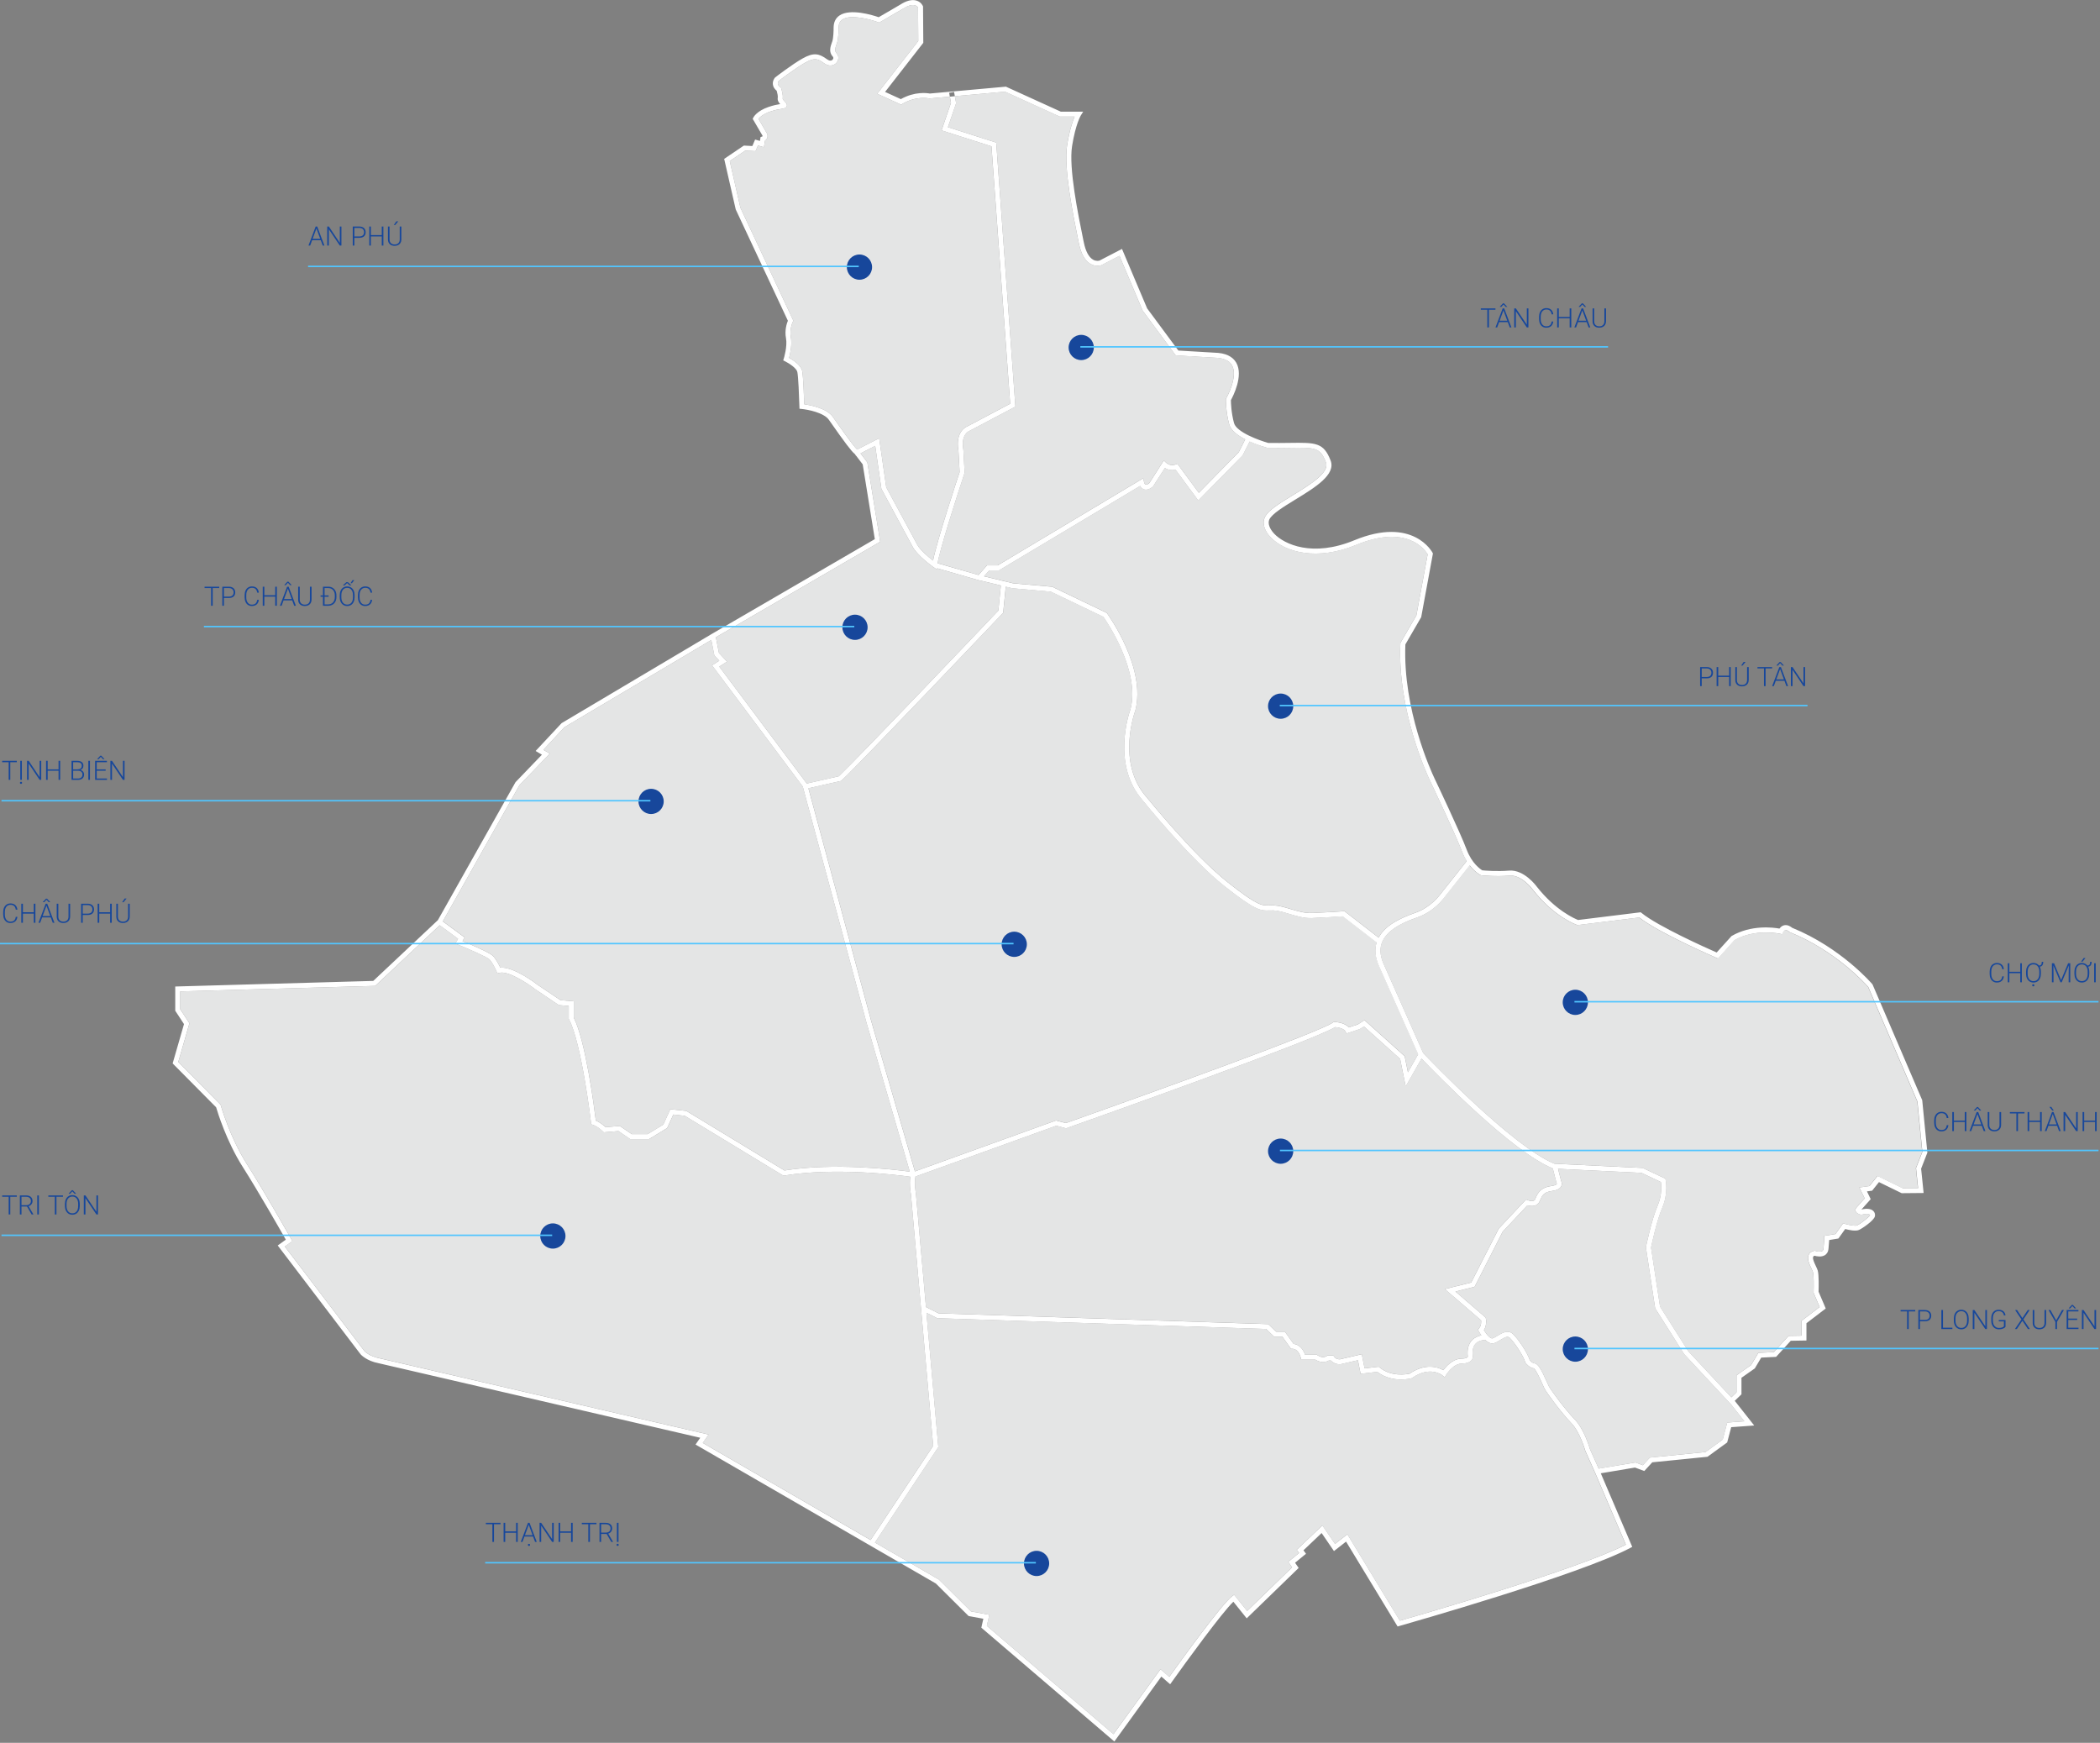 <svg width="1411" height="1171" viewBox="0 0 1411 1171" fill="none" xmlns="http://www.w3.org/2000/svg">
<rect x="0" y="0" width="1411" height="1171" fill="#808080" stroke="none"/>
<g clip-path="url(#clip0)">
<path d="M805.118 336.255L789.855 315.563C788.258 315.933 785.468 316.185 782.694 314.42L774.71 326.825C774.39 327.111 771.566 329.666 768.742 328.809C767.616 328.456 766.725 327.666 766.086 326.439L671.248 383.187H664.692L661.162 387.171L680.762 391.895L707.035 394.214L707.304 394.349L743.595 411.747L743.848 412.083C744.923 413.562 770.205 448.727 762.859 477.286L762.809 477.471C762.674 477.824 749.798 512.502 770.541 535.766C770.911 536.22 801.672 574.428 825.138 592.952C844.956 608.585 848.032 608.467 852.689 608.299C853.596 608.265 854.638 608.215 855.849 608.282C859.446 608.433 863.211 609.577 867.212 610.77C871.868 612.165 876.676 613.577 881.265 613.443C889.905 613.123 902.562 612.249 902.697 612.232L903.335 612.182L926.331 629.966C930.869 621.36 941.358 616.653 951.141 613.191C961.328 609.593 967.278 601.491 967.329 601.407L985.483 578.53C984.34 576.681 983.247 574.546 982.289 572.024C977.902 560.409 961.496 525.933 960.807 524.47C958.571 519.764 938.954 477.118 940.904 432.405L940.921 431.985L951.679 413.461L959.243 372.413C957.344 369.219 945.208 352.056 911.168 366.109C885.147 376.85 863.564 371.253 853.731 360.932C849.461 356.444 847.982 351.451 849.814 347.568C851.999 342.895 859.681 338.189 868.573 332.742C880.273 325.581 893.519 317.446 890.88 310.571C887.03 300.603 883.904 300.653 866.573 300.888C862.404 300.939 857.681 301.006 851.983 300.956L851.562 300.888C850.436 300.586 845.158 299.073 839.661 296.602L834.955 305.881L805.118 336.255Z" fill="#E4E5E5"/>
<path d="M952.268 616.401C946.469 618.452 932.904 623.243 928.785 632.605C926.903 636.875 927.138 641.8 929.458 647.263L956.185 707.491C959.967 711.475 1016.19 770.375 1044.37 781.873L1103.72 784.731L1118.92 791.908L1119.1 792.715C1119.19 793.068 1121.03 801.691 1116.82 811.508C1113.15 820.03 1109.79 835.848 1109.3 838.185L1115.34 877.888L1134.36 907.927L1163.23 938.856L1166.71 935.494V924.064L1176.51 917.189L1181.4 908.986L1191.8 908.482L1201.69 897.606L1210.38 897.455V887.503L1222.58 878.174L1218.5 868.593L1218.51 868.223C1218.68 863.937 1218.7 856.793 1218.08 854.691C1217.91 854.103 1217.47 853.195 1217.02 852.237C1215.64 849.346 1213.92 845.732 1215.25 843.009C1215.89 841.698 1217.08 840.824 1218.82 840.42L1219.3 840.303L1219.77 840.471C1220.55 840.756 1223.07 841.378 1224.33 840.572C1224.63 840.37 1225.07 839.983 1225.17 838.84C1225.69 833.428 1225.69 831.814 1225.69 831.797V830.368L1233.22 829.141L1238.36 821.947L1239.51 822.283C1242.55 823.191 1246.52 823.846 1247.61 823.375C1250.01 822.333 1255.85 817.778 1256.4 816.5C1256.43 816.299 1256.32 816.164 1256.25 816.114C1255.75 815.61 1254.03 815.307 1250.9 816.114L1250.47 816.231L1250.05 816.114C1248.77 815.761 1247.16 815.072 1246.72 813.727C1246.48 813.004 1246.63 812.248 1247.12 811.626C1247.79 810.785 1251.24 806.969 1252.84 805.188L1249.27 797.842L1256 796.917L1261.43 790.11L1278.4 798.397L1288.66 798.313L1287.26 784.831L1291.53 773.973L1288.2 740.102L1255.19 663.182C1253.22 660.946 1233.3 638.791 1202.51 626.352L1202.21 626.235L1201.97 625.999C1201.64 625.68 1200.46 624.789 1199.5 624.957C1198.93 625.058 1198.37 625.596 1197.89 626.554L1197.28 627.731L1196 627.428C1195.84 627.395 1179.26 623.68 1165.28 631.715L1154.23 644.036L1153.12 643.548C1151.53 642.859 1114.51 626.823 1101.33 616.468L1059.88 621.578L1059.51 621.461C1058.89 621.259 1044.3 616.149 1029.89 597.894C1029.78 597.726 1022.38 587.623 1014.14 588.329C1004.76 589.103 995.586 588.144 995.199 588.111L994.897 588.077L994.628 587.943C994.409 587.842 990.997 586.077 987.417 581.471L969.935 603.491C969.8 603.777 963.497 612.434 952.268 616.401Z" fill="#E4E5E5"/>
<path d="M591.403 363.991L480.999 428.186L483.067 438.726L488.496 444.559L483.285 447.904L542.068 526.438L563.567 521.58C577.939 507.897 664.171 417.21 670.811 410.234L672.475 393.391L658.624 390.046L658.557 390.13L629.712 381.843L629.661 382.751L627.409 381.187L626.905 381.036L626.955 380.868C625.409 379.775 616.769 373.489 613.424 367.757L592.21 328.456L588.058 299.578L578.174 304.62L582.763 310.621L591.403 363.991Z" fill="#E4E5E5"/>
<path d="M636.924 85.442L669.366 95.797L682.242 273.203L651.262 289.559C651.044 289.643 645.446 291.845 647.278 302.149L647.295 302.351L648.136 317.631L648.035 317.933C642.219 335.482 631.41 369.336 629.981 378.413L657.431 386.297H657.448L663.163 379.842H670.307L768.088 321.345L768.609 323.598C768.861 324.724 769.281 325.481 769.701 325.615C770.323 325.8 771.517 325.144 772.256 324.522L781.939 309.343L783.418 310.755C786.309 313.512 789.671 312.134 789.805 312.067L791.032 311.546L791.839 312.605L805.472 331.078L832.35 303.729L836.636 295.173C831.594 292.551 826.954 289.139 825.878 285.088C823.542 276.397 823.676 268.665 823.676 268.329L823.693 267.891L823.912 267.522C823.996 267.37 832.115 253.116 827.744 245.384C825.895 242.106 821.878 240.391 815.793 240.29L789.94 238.761L767.735 208.672L752.169 171.859L739.949 178.18C739.814 178.23 736.486 179.424 732.821 177.373C729.006 175.255 726.333 170.565 724.887 163.455L724.534 161.774C721.038 144.678 714.533 112.841 716.97 97.579C718.584 87.476 720.685 81.408 722.013 78.315H712.011L675.249 61.573L641.546 64.615L642.404 69.305L636.924 85.442Z" fill="#E4E5E5"/>
<path d="M595.454 327.397L616.365 366.109C618.601 369.942 623.896 374.329 626.905 376.632C629.544 363.251 643.294 321.564 644.756 317.177L643.949 302.637C641.798 290.282 648.841 286.903 650.018 286.432L678.728 271.254L666.171 98.302L632.62 87.594L638.957 69.07L638.201 64.935L624.467 66.179L624.198 66.112C624.114 66.095 615.642 64.229 606.212 69.86L605.456 70.314L589.403 62.985L616.987 27.567L616.836 5.06C616.584 4.673 615.962 3.883 614.751 3.547C612.734 2.959 609.843 3.816 606.431 6.051L590.714 15.213L589.974 14.927C585.167 13.128 571.484 9.329 565.937 13.145C564.29 14.271 563.483 16.019 563.466 18.474C563.466 19.18 563.483 25.735 562.39 28.879L562.205 29.4C561.163 32.341 560.591 34.224 562.071 35.77C563.735 37.502 563.701 40.275 562.003 42.209C560.322 44.142 557.095 44.965 553.733 42.511C549.48 39.401 547.262 38.578 540.807 42.225C534.503 45.789 524.619 53.336 523.157 54.446C522.972 54.715 522.552 55.454 522.653 56.312C522.753 57.102 523.308 57.858 524.3 58.598L524.737 58.917L524.905 59.438C525.14 60.161 526.267 63.842 525.897 66.095C525.796 66.649 526.199 67.12 527.107 68.061C527.494 68.465 527.88 68.868 528.2 69.288C528.923 70.23 528.754 71.037 528.603 71.44C528.132 72.65 526.922 72.835 525.107 73.138C523.392 73.424 520.82 73.844 517.391 75.02C512.701 76.651 510.499 78.752 509.625 79.811L515.542 90.014C515.626 90.283 516.03 91.695 515.324 93.074C515.105 93.511 514.702 94.049 514.013 94.469L513.273 98.907L509.272 97.764L507.659 101.546L500.716 101.193L490.328 108.219L497.489 139.585L533.058 215.48L532.688 216.203C532.671 216.253 530.335 221.061 531.36 226.49C532.301 231.483 530.923 237.719 530.217 240.425C532.755 241.854 538.151 245.317 538.975 249.2C539.731 252.83 540.235 267.001 540.387 271.623C544.421 272.195 555.498 274.246 559.65 280.163L560.138 280.869C563.499 285.659 573.451 299.88 575.922 302.032L590.731 294.467L595.454 327.397Z" fill="#E4E5E5"/>
<path d="M1112.12 879.065L1105.89 838.084L1105.96 837.798C1106.11 837.058 1109.65 819.644 1113.74 810.163C1116.83 802.986 1116.28 796.413 1115.97 794.211L1102.93 788.042L1046.89 785.353L1048.96 793.488C1049.26 794.077 1049.76 795.405 1049.09 796.867C1048.3 798.632 1046.25 799.741 1042.84 800.212C1037.22 801.002 1036.21 803.288 1034.8 806.465L1034.43 807.289C1032.85 810.768 1028.9 810.617 1026.31 809.861L1009.64 827.628L990.812 864.609L977.936 867.786L998.241 885.268L998.359 885.806C998.409 885.991 999.317 890.142 997.065 893.706C998.914 896.833 1001.59 899.707 1002.91 899.236C1003.89 898.9 1005.03 898.211 1006.23 897.471C1009.22 895.656 1013.3 893.151 1016.68 896.429C1020.35 899.976 1026.41 909.104 1027.89 913.945C1028.48 914.617 1029.83 915.911 1031.02 916.029C1033.49 916.248 1035.61 920.114 1039.42 928.653C1039.93 929.779 1040.35 930.72 1040.63 931.309C1042.01 934.065 1051.98 947.463 1058.1 953.749C1064.32 960.12 1067.93 972.307 1068.35 973.752L1074.19 986.763L1098.9 982.628L1103.85 984.477L1108.56 979.35L1146.01 975.602L1157.54 967.23L1160.55 955.8L1172.08 954.96L1163.34 943.865L1131.62 909.826L1112.12 879.065Z" fill="#E4E5E5"/>
<path d="M1055.7 956.102C1049.63 949.866 1039.29 936.133 1037.64 932.821C1037.32 932.199 1036.89 931.208 1036.37 930.031C1035.17 927.358 1032.03 920.298 1030.57 919.374C1027.57 919.021 1025.29 916.113 1025.04 915.777L1024.83 915.508L1024.75 915.188C1023.66 911.104 1017.71 902.11 1014.35 898.866C1012.98 897.538 1011.27 898.345 1007.97 900.362C1006.68 901.152 1005.34 901.976 1004.01 902.43C1001.81 903.186 999.687 901.993 997.922 900.312C996.645 900.345 993.535 900.631 991.501 902.766C989.77 904.581 989.114 907.405 989.568 911.154C989.602 911.305 989.77 912.616 988.694 913.911C987.484 915.39 985.197 916.163 981.886 916.214C976.322 916.314 971.716 923.677 971.666 923.744L970.641 925.408L969.145 924.148C968.808 923.879 960.79 917.474 948.721 925.879L948.469 926.047L948.183 926.114C947.931 926.182 945.208 926.871 941.359 926.871C936.803 926.871 930.701 925.896 925.339 921.744L914.178 923.055L912.345 913.928L900.646 916.634C900.461 916.651 896.646 916.953 894.175 914.112H892.863C891.569 914.852 888.123 916.264 883.77 913.575H874.239L873.953 912.247C873.902 912.011 872.608 906.313 868.221 906.229L867.38 906.212L861.581 898.11H856.068L850.672 892.933L629.712 885.704L622.45 882.04L630.435 972.29L587.84 1036.42L630.838 1061.28L630.99 1061.43L652.405 1082.69L664.709 1084.96L663.045 1092.39L748.118 1165.18L779.702 1121.54L785.619 1126.68C791.738 1118.11 821.07 1077.35 827.912 1072.44L829.206 1071.52L837.93 1082.39L868.137 1053.09L865.565 1049.39L872.843 1043.43L871.263 1041.29L888.493 1024.94L896.982 1037.34L905.286 1030.87L940.552 1088.95C953.226 1085.32 1059.48 1054.69 1092.36 1037.85L1071.56 989.251L1065.09 974.778C1065.11 974.66 1061.56 962.137 1055.7 956.102Z" fill="#E4E5E5"/>
<path d="M940.737 711.458L916.447 689.673L913.64 691.405L904.68 694.397L904.042 693.069C903 690.934 898.965 690.228 897.049 690.094C882.475 699.288 723.643 755.516 716.802 757.936L716.314 758.104L709.742 756.356L615.088 790.496C614.197 795.472 615.374 801.792 615.39 801.859L615.407 802.027L622.148 878.14L630.603 882.41L852.101 889.655L857.446 894.782H863.329L869.179 902.951C873.97 903.523 876.088 907.96 876.878 910.247H884.795L885.215 910.532C888.745 912.919 891.115 911.322 891.367 911.121L891.804 910.801L895.923 910.784L896.427 911.541C897.57 913.289 899.755 913.323 900.26 913.306L914.968 909.877L916.867 919.374L926.348 918.265L926.902 918.718C934.803 925.24 945.258 923.341 947.057 922.954C957.966 915.491 966.438 918.702 969.767 920.584C971.666 918.029 976.154 912.97 981.819 912.869C985.416 912.802 986.189 911.81 986.206 911.541C985.635 906.767 986.593 903.002 989.064 900.43C990.963 898.463 993.367 897.589 995.3 897.219C994.443 895.992 993.838 894.9 993.569 894.395L993.031 893.387L993.77 892.513C995.35 890.647 995.266 888.125 995.132 887.066L970.758 866.105L988.475 861.718L1006.98 825.51L1025.39 805.91L1026.46 806.364C1026.5 806.381 1030.41 807.944 1031.36 805.894L1031.71 805.087C1033.21 801.725 1034.89 797.892 1042.35 796.867C1045.46 796.43 1045.95 795.589 1046 795.489C1046.1 795.287 1045.93 795.001 1045.93 794.984L1045.73 794.497L1043.32 785.033C1016.01 774.057 964.825 721.359 955.109 711.206L944.468 729.915L940.737 711.458Z" fill="#E4E5E5"/>
<path d="M881.383 616.822C876.273 617.023 871.163 615.494 866.254 614.014C862.472 612.888 858.892 611.812 855.715 611.661C854.656 611.611 853.731 611.661 852.84 611.678C847.243 611.913 843.864 612.031 823.071 595.625C799.302 576.866 768.306 538.355 767.986 537.969C746.487 513.864 758.842 478.547 759.632 476.396C766.154 450.812 743.949 418.101 741.377 414.419L706.145 397.526L680.107 395.206L675.804 394.164L674.072 411.679L673.669 412.1C672.727 413.091 579.418 511.275 565.567 524.319L565.231 524.639L543.211 529.614L585.453 686.16L614.769 787.017L709.607 752.81L716.197 754.558C774.979 733.748 887.451 693.103 895.603 687.001L896.057 686.648H896.629C897.385 686.665 903.437 686.866 906.277 690.279L912.43 688.228L916.834 685.404L943.846 709.643L946.032 720.418L952.924 708.282L926.415 648.541C924.045 642.96 923.574 637.8 925.02 633.143L902.327 615.594C899.604 615.847 888.964 616.536 881.383 616.822Z" fill="#E4E5E5"/>
<path d="M310.788 632.303C316.083 634.505 328.673 639.867 331.043 642.086C333.178 644.086 335.212 648.121 336.17 650.155C345.062 649.381 359.77 660.543 361.518 661.871L376.613 672.007L385.522 672.78V683.673C393.608 699.641 399.424 745.245 400.348 752.91C403.223 754.104 405.811 756.289 406.921 757.331L416.468 756.525L424.486 761.988H435.177L445.683 755.6L450.407 745.262L461.198 746.422L461.518 746.624L527.091 786.428C560.475 781.049 600.817 785.79 611.289 787.202L582.192 687.085L539.396 528.471L478.445 447.03L483.319 443.903L479.974 440.306L477.94 429.985L379.219 488.616L365.132 503.795L369.436 506.333L349.029 527.547L297.559 619.024L312.233 629.832L310.788 632.303Z" fill="#E4E5E5"/>
<path d="M612.062 802.397C611.911 801.574 610.919 795.808 611.642 790.647C602.75 789.42 561.012 784.226 527.007 789.841L526.385 789.941L460.088 749.7L452.457 748.876L448.305 757.953L436.118 765.366H423.461L415.577 759.987L405.693 760.828L405.138 760.273C405.105 760.239 401.692 756.81 398.314 755.768L397.272 755.449L397.137 754.373C397.07 753.835 390.834 701.053 382.362 684.899L382.177 684.53V675.906L375.487 675.318L359.585 664.627C354.878 660.996 341.565 652.104 335.631 653.668L334.219 654.037L333.648 652.693C332.959 651.045 330.723 646.372 328.79 644.557C327.042 642.91 314.956 637.631 307.761 634.69L305.963 633.95L307.829 630.79L295.474 621.679L252.139 662.425L121.143 666.123V678.125L127.312 687.555L119.815 713.543L148.257 742.253L148.375 742.673C148.442 742.875 154.376 764.038 165.924 782.176C177.657 800.582 195.559 832.251 195.727 832.57L196.466 833.881L191.39 837.529L244.945 907.843C244.962 907.86 248.189 911.305 255.098 912.633L476.108 963.852L472.191 969.483L584.965 1034.7L627.023 971.399L612.062 802.397Z" fill="#E4E5E5"/>
<path d="M1295.01 774.46L1291.58 739.53L1291.57 739.278L1258.25 661.635L1257.98 661.215C1257.78 660.963 1237.05 636.757 1204.11 623.36C1203.38 622.738 1201.37 621.259 1199.03 621.646C1198.07 621.797 1196.76 622.335 1195.64 623.915C1191.33 623.142 1176.54 621.276 1163.43 628.941L1153.43 639.985C1146.95 637.144 1114.08 622.486 1102.96 613.409L1102.41 612.955L1060.34 618.149C1058.1 617.275 1045.17 611.745 1032.67 595.86C1032.31 595.372 1024.11 584.144 1013.96 584.967C1005.89 585.64 997.704 584.951 995.973 584.782C994.729 584.043 988.997 580.244 985.467 570.864C981.046 559.114 964.573 524.521 963.867 523.042C961.665 518.419 942.485 476.748 944.284 432.977L954.907 414.671L962.791 371.891L962.539 371.387C962.404 371.135 949.545 346.66 909.909 363.033C881.854 374.614 862.926 365.722 856.186 358.645C852.958 355.25 851.681 351.569 852.874 349.03C854.639 345.282 862.624 340.374 870.356 335.65C883.804 327.414 897.705 318.891 894.04 309.411C889.351 297.257 884.056 297.341 866.54 297.577C862.456 297.627 857.816 297.694 852.252 297.644C846.184 295.946 830.803 290.433 829.139 284.247C827.223 277.137 827.072 270.53 827.055 268.85C828.467 266.278 835.594 252.477 830.686 243.77C828.215 239.383 823.222 237.097 815.944 236.962L791.738 235.533L770.777 207.226L753.867 167.253L738.738 175.103C738.318 175.221 736.486 175.641 734.418 174.465C731.577 172.834 729.426 168.817 728.216 162.849L727.863 161.168C724.417 144.275 717.995 112.841 720.332 98.184C722.702 83.374 726.148 77.659 726.182 77.609L727.795 75.037H712.785L675.871 58.228L624.703 62.85C623.039 62.531 614.718 61.287 605.272 66.599L594.682 61.758L620.366 28.777L620.198 4.337L620.064 4.034C619.946 3.765 618.854 1.328 615.811 0.403C612.752 -0.538 608.986 0.437 604.683 3.244L590.395 11.565C586.748 10.304 571.333 5.412 564.038 10.422C561.466 12.187 560.138 14.91 560.105 18.524C560.121 20.356 559.987 25.617 559.214 27.819L559.029 28.324C557.97 31.299 556.642 35.014 559.634 38.14C560.138 38.678 559.937 39.502 559.466 40.04C558.609 41.015 557.213 40.931 555.701 39.838C550.422 35.989 546.792 35.014 539.143 39.351C532.151 43.318 521.359 51.621 520.905 51.974L520.653 52.227C520.485 52.428 519.006 54.244 519.308 56.732C519.493 58.328 520.35 59.757 521.863 61.001C522.3 62.48 522.754 64.615 522.586 65.59C522.267 67.54 523.242 68.902 524.2 69.927C522.452 70.213 519.728 70.7 516.299 71.894C508.466 74.617 506.348 78.601 506.13 79.055L505.743 79.861L512.383 91.225C512.45 91.628 512.248 91.678 512.03 91.762L511.038 92.065L510.601 94.687L507.357 93.763L505.508 98.116L499.793 97.814L486.58 106.756L494.296 140.543L494.329 140.711L529.377 215.496C528.654 217.278 527.108 221.901 528.1 227.129C529.159 232.726 526.688 240.711 526.671 240.778L526.251 242.139L527.528 242.778C530.419 244.224 535.227 247.451 535.731 249.905C536.403 253.082 536.924 266.513 537.126 273.17L537.177 274.649L538.656 274.783C542.589 275.153 553.532 277.204 556.945 282.079L557.432 282.785C567.635 297.375 572.224 303.427 574.258 304.939L574.796 305.629L575.099 306.234L575.216 306.183L579.654 311.999L587.79 362.243L478.882 425.58L477.402 426.455L477.318 426.471V426.505L377.353 485.876L359.888 504.585L364.124 507.089L346.524 525.395L346.373 525.546L294.213 618.25L250.795 659.08L119.379 662.795L117.748 662.845V679.117L123.631 688.093L116 714.518L145.232 744.018C146.156 747.161 152.157 766.862 163.066 784.008C173.387 800.212 188.533 826.754 192.046 832.94L186.6 836.84L242.306 909.994C242.457 910.179 246.239 914.398 254.375 915.945L470.494 966.037L467.334 970.592L628.805 1063.97L650.808 1085.82L660.709 1087.65L659.364 1093.65L748.74 1170.12L780.308 1126.5L786.242 1131.66L787.318 1130.15C796.613 1117.07 821.02 1083.53 828.702 1076.21L837.662 1087.37L872.575 1053.51L870.154 1050.02L877.517 1043.98L875.802 1041.66L888.006 1030.06L896.293 1042.17L904.429 1035.81L939.056 1092.85L940.283 1092.49C945.242 1091.08 1062.03 1057.87 1095.35 1040.07L1096.71 1039.34L1075.57 989.906L1098.56 986.057L1104.8 988.376L1110.18 982.527L1147.26 978.812L1160.5 969.197L1163.21 958.926L1178.66 957.8L1165.58 941.209L1170.1 936.839V925.728L1179.06 919.441L1183.38 912.179L1193.37 911.692L1203.22 900.867L1213.76 900.682V889.083L1226.72 879.182L1221.91 867.887C1221.98 865.701 1222.23 856.725 1221.34 853.666C1221.08 852.825 1220.63 851.85 1220.09 850.707C1219.13 848.69 1217.69 845.665 1218.31 844.387C1218.36 844.269 1218.51 843.967 1219.2 843.731C1220.51 844.118 1223.77 844.841 1226.16 843.345C1227.14 842.74 1228.33 841.496 1228.56 839.092C1228.85 836.15 1228.98 834.285 1229.05 833.175L1235.22 832.167L1239.79 825.779C1242.23 826.435 1246.74 827.393 1249.02 826.418C1251.02 825.56 1259.09 820.148 1259.75 817.273C1260.05 815.945 1259.65 814.601 1258.69 813.659C1257.59 812.6 1255.34 811.592 1250.7 812.685C1252.18 811.004 1254.97 807.911 1256.18 806.566L1256.94 805.725L1254.42 800.498L1257.9 800.027L1262.49 794.261L1277.75 801.708L1292.49 801.573L1290.81 785.235L1295.01 774.46ZM1249.32 797.859L1252.89 805.204C1251.29 806.969 1247.84 810.802 1247.17 811.642C1246.69 812.264 1246.53 813.021 1246.77 813.743C1247.21 815.088 1248.82 815.777 1250.1 816.13L1250.52 816.248L1250.95 816.13C1254.06 815.34 1255.78 815.643 1256.3 816.13C1256.35 816.181 1256.48 816.315 1256.45 816.517C1255.9 817.795 1250.06 822.367 1247.66 823.392C1246.57 823.863 1242.6 823.207 1239.56 822.299L1238.41 821.963L1233.27 829.158L1225.74 830.385V831.814C1225.74 831.83 1225.72 833.444 1225.22 838.857C1225.12 839.983 1224.68 840.386 1224.38 840.588C1223.12 841.378 1220.6 840.756 1219.82 840.487L1219.35 840.319L1218.87 840.437C1217.13 840.84 1215.92 841.714 1215.3 843.025C1213.99 845.749 1215.71 849.363 1217.07 852.254C1217.52 853.212 1217.96 854.12 1218.13 854.708C1218.73 856.809 1218.71 863.953 1218.56 868.24L1218.55 868.609L1222.63 878.191L1210.43 887.52V897.471L1201.74 897.622L1191.85 908.498L1181.45 909.002L1176.56 917.205L1166.76 924.08V935.511L1163.28 938.873L1134.42 907.943L1115.39 877.905L1109.35 838.201C1109.84 835.865 1113.2 820.047 1116.87 811.525C1121.09 801.708 1119.24 793.102 1119.15 792.732L1118.97 791.925L1103.77 784.747L1044.42 781.89C1016.24 770.392 960.017 711.492 956.235 707.508L929.508 647.28C927.189 641.834 926.953 636.892 928.836 632.622C932.954 623.259 946.519 618.469 952.319 616.418C963.547 612.451 969.851 603.794 970.069 603.491L987.551 581.471C991.132 586.077 994.544 587.842 994.763 587.943L995.031 588.077L995.334 588.111C995.721 588.144 1004.92 589.102 1014.28 588.329C1022.51 587.623 1029.91 597.726 1030.03 597.894C1044.42 616.166 1059.02 621.259 1059.65 621.461L1060.02 621.578L1101.47 616.468C1114.65 626.823 1151.66 642.859 1153.26 643.548L1154.37 644.036L1165.41 631.714C1179.38 623.679 1195.97 627.394 1196.14 627.428L1197.42 627.731L1198.02 626.554C1198.51 625.596 1199.05 625.058 1199.64 624.957C1200.59 624.789 1201.77 625.68 1202.11 625.999L1202.34 626.234L1202.64 626.352C1233.46 638.791 1253.38 660.946 1255.33 663.182L1288.34 740.101L1291.67 773.972L1287.4 784.831L1288.79 798.312L1278.54 798.396L1261.56 790.109L1256.13 796.917L1249.32 797.859ZM1098.88 982.628L1074.17 986.763L1068.34 973.752C1067.92 972.307 1064.3 960.137 1058.08 953.749C1051.96 947.479 1042.01 934.082 1040.62 931.308C1040.32 930.703 1039.9 929.762 1039.41 928.653C1035.59 920.097 1033.47 916.247 1031 916.029C1029.81 915.928 1028.47 914.634 1027.88 913.944C1026.4 909.103 1020.35 899.992 1016.67 896.429C1013.27 893.151 1009.18 895.639 1006.21 897.471C1005.02 898.211 1003.87 898.9 1002.9 899.236C1001.57 899.707 998.898 896.832 997.049 893.706C999.301 890.142 998.376 886.007 998.343 885.805L998.225 885.268L977.919 867.786L990.795 864.609L1009.62 827.628L1026.3 809.861C1028.89 810.617 1032.84 810.768 1034.42 807.289L1034.79 806.465C1036.2 803.288 1037.21 800.985 1042.82 800.212C1046.23 799.741 1048.28 798.649 1049.07 796.867C1049.73 795.404 1049.24 794.076 1048.94 793.488L1046.87 785.352L1102.91 788.042L1115.96 794.211C1116.28 796.413 1116.82 802.985 1113.72 810.163C1109.64 819.644 1106.09 837.058 1105.94 837.798L1105.87 838.083L1112.11 879.065L1131.59 909.843L1163.31 943.882L1172.05 954.976L1160.52 955.817L1157.51 967.247L1145.98 975.618L1108.53 979.367L1103.82 984.493L1098.88 982.628ZM940.586 1088.96L905.32 1030.89L897.016 1037.36L888.527 1024.95L871.297 1041.31L872.877 1043.44L865.599 1049.41L868.171 1053.11L837.964 1082.41L829.24 1071.53L827.946 1072.46C821.104 1077.37 791.789 1118.13 785.653 1126.7L779.736 1121.56L748.152 1165.19L663.079 1092.41L664.743 1084.98L652.439 1082.71L631.024 1061.45L630.872 1061.3L587.874 1036.43L630.469 972.307L622.484 882.057L629.746 885.721L850.706 892.949L856.102 898.127H861.615L867.414 906.229L868.255 906.246C872.642 906.33 873.936 912.028 873.987 912.263L874.273 913.591H883.804C888.157 916.281 891.603 914.869 892.897 914.129H894.209C896.68 916.97 900.495 916.667 900.68 916.651L912.38 913.944L914.212 923.072L925.373 921.761C930.735 925.913 936.854 926.888 941.393 926.888C945.242 926.888 947.965 926.198 948.217 926.131L948.503 926.064L948.755 925.896C960.841 917.491 968.859 923.895 969.179 924.164L970.675 925.425L971.7 923.761C971.75 923.694 976.356 916.331 981.92 916.23C985.215 916.18 987.518 915.407 988.728 913.928C989.787 912.633 989.619 911.322 989.602 911.171C989.148 907.422 989.804 904.598 991.535 902.783C993.569 900.648 996.679 900.345 997.956 900.329C999.721 902.01 1001.86 903.203 1004.04 902.447C1005.37 901.993 1006.71 901.169 1008.01 900.379C1011.3 898.362 1013.02 897.572 1014.38 898.883C1017.74 902.144 1023.67 911.137 1024.78 915.205L1024.87 915.524L1025.07 915.793C1025.32 916.13 1027.61 919.038 1030.6 919.391C1032.05 920.315 1035.21 927.375 1036.4 930.048C1036.92 931.224 1037.37 932.216 1037.68 932.838C1039.32 936.133 1049.66 949.883 1055.73 956.119C1061.6 962.137 1065.14 974.677 1065.18 974.794L1071.65 989.267L1092.44 1037.86C1059.51 1054.71 953.26 1085.33 940.586 1088.96ZM472.191 969.516L476.108 963.885L255.081 912.667C248.156 911.339 244.928 907.876 244.928 907.876L191.373 837.562L196.45 833.915L195.71 832.604C195.525 832.284 177.623 800.615 165.907 782.209C154.342 764.072 148.409 742.909 148.358 742.707L148.24 742.287L119.782 713.543L127.279 687.555L121.11 678.125V666.123L252.106 662.425L295.44 621.679L307.795 630.79L305.93 633.95L307.728 634.69C314.923 637.631 327.009 642.909 328.757 644.557C330.69 646.372 332.925 651.045 333.615 652.693L334.186 654.037L335.598 653.667C341.532 652.087 354.845 660.996 359.552 664.627L375.453 675.318L382.143 675.906V684.53L382.328 684.899C390.8 701.036 397.053 753.835 397.104 754.373L397.238 755.448L398.28 755.768C401.642 756.827 405.071 760.239 405.105 760.273L405.66 760.827L415.544 759.987L423.427 765.366H436.085L448.272 757.953L452.424 748.876L460.055 749.7L526.368 789.958L526.99 789.857C560.996 784.243 602.717 789.42 611.626 790.664C610.886 795.825 611.894 801.59 612.046 802.414L627.006 971.449L584.949 1034.75L472.191 969.516ZM369.419 506.35L365.115 503.812L379.202 488.633L477.923 430.001L479.957 440.322L483.302 443.92L478.428 447.046L539.379 528.488L582.175 687.101L611.273 787.218C600.8 785.806 560.458 781.066 527.074 786.445L461.501 746.64L461.181 746.439L450.39 745.279L445.666 755.617L435.16 762.004H424.47L416.451 756.541L406.904 757.348C405.777 756.323 403.206 754.12 400.331 752.927C399.407 745.262 393.591 699.658 385.505 683.689V672.797L376.596 672.023L361.501 661.887C359.77 660.542 345.045 649.381 336.153 650.171C335.212 648.137 333.161 644.103 331.026 642.103C328.656 639.884 316.066 634.522 310.771 632.32L312.199 629.882L297.525 619.074L348.995 527.597L369.419 506.35ZM591.404 363.991L582.764 310.638L578.175 304.637L588.059 299.594L592.211 328.473L613.424 367.756C616.769 373.488 625.409 379.775 626.956 380.867L626.905 381.036L627.41 381.187L629.662 382.75L629.712 381.842L658.557 390.129L658.625 390.045L672.476 393.39L670.811 410.234C664.172 417.226 577.939 507.896 563.567 521.579L542.068 526.437L483.286 447.903L488.497 444.558L483.067 438.725L481 428.186L591.404 363.991ZM851.563 300.939L851.983 301.006C857.682 301.073 862.405 301.006 866.574 300.939C883.921 300.687 887.048 300.653 890.88 310.621C893.536 317.496 880.274 325.632 868.574 332.793C859.682 338.239 852 342.945 849.815 347.618C847.999 351.501 849.462 356.511 853.732 360.982C863.582 371.303 885.148 376.9 911.169 366.159C945.225 352.107 957.345 369.252 959.244 372.463L951.68 413.511L940.922 432.035L940.905 432.456C938.938 477.169 958.555 519.797 960.807 524.521C961.497 525.983 977.919 560.459 982.29 572.075C983.248 574.596 984.341 576.748 985.484 578.58L967.329 601.457C967.262 601.541 961.328 609.644 951.142 613.241C941.359 616.704 930.87 621.393 926.331 630.017L903.336 612.232L902.697 612.283C902.563 612.299 889.905 613.157 881.265 613.493C876.693 613.627 871.886 612.215 867.213 610.82C863.212 609.627 859.447 608.501 855.849 608.332C854.639 608.282 853.614 608.316 852.689 608.349C848.033 608.517 844.94 608.652 825.139 593.002C801.673 574.478 770.912 536.271 770.542 535.817C749.782 512.552 762.675 477.858 762.809 477.522L762.86 477.337C770.206 448.778 744.924 413.612 743.848 412.133L743.596 411.797L707.305 394.399L707.036 394.265L680.763 391.945L661.163 387.221L664.693 383.238H671.249L766.087 326.489C766.726 327.716 767.6 328.506 768.743 328.859C771.55 329.716 774.391 327.178 774.71 326.876L782.695 314.47C785.452 316.218 788.259 315.983 789.856 315.613L805.119 336.306L834.955 305.965L839.662 296.686C845.159 299.123 850.437 300.619 851.563 300.939ZM1043.32 785.067L1045.73 794.53L1045.93 795.018C1045.93 795.018 1046.1 795.304 1046 795.522C1045.95 795.623 1045.46 796.463 1042.35 796.9C1034.89 797.943 1033.21 801.758 1031.71 805.12L1031.36 805.927C1030.43 807.978 1026.5 806.415 1026.47 806.398L1025.39 805.944L1007 825.544L988.492 861.751L970.775 866.138L995.149 887.1C995.267 888.159 995.351 890.663 993.788 892.546L993.048 893.42L993.586 894.429C993.855 894.933 994.46 896.026 995.317 897.253C993.384 897.622 990.98 898.496 989.081 900.463C986.61 903.035 985.652 906.784 986.223 911.574C986.206 911.843 985.433 912.852 981.836 912.902C976.171 913.003 971.683 918.063 969.784 920.618C966.455 918.735 957.983 915.541 947.074 922.988C945.276 923.374 934.82 925.291 926.92 918.752L926.365 918.298L916.884 919.407L914.985 909.91L900.277 913.339C899.772 913.356 897.587 913.322 896.444 911.574L895.94 910.818L891.822 910.835L891.385 911.154C891.132 911.339 888.745 912.936 885.232 910.566L884.812 910.28H876.895C876.105 907.994 873.987 903.556 869.196 902.985L863.346 894.815H857.463L852.118 889.688L630.62 882.443L622.165 878.174L615.424 802.061L615.408 801.893C615.391 801.826 614.214 795.522 615.105 790.53L709.759 756.39L716.331 758.138L716.819 757.97C723.66 755.549 882.509 699.305 897.066 690.127C898.982 690.262 903.017 690.968 904.059 693.102L904.698 694.43L913.657 691.438L916.464 689.707L940.754 711.492L944.485 729.982L955.126 711.273C964.825 721.393 1016.01 774.09 1043.32 785.067ZM945.998 720.468L943.813 709.693L916.8 685.454L912.396 688.278L906.244 690.329C903.403 686.916 897.335 686.715 896.596 686.698H896.024L895.57 687.051C887.434 693.153 774.963 733.798 716.163 754.608L709.574 752.86L614.735 787.067L585.42 686.21L543.178 529.664L565.198 524.689L565.534 524.369C579.385 511.325 672.694 413.142 673.635 412.15L674.039 411.73L675.77 394.214L680.073 395.256L706.111 397.576L741.344 414.469C743.916 418.151 766.121 450.862 759.599 476.446C758.809 478.597 746.454 513.914 767.953 538.019C768.256 538.405 799.269 576.916 823.037 595.675C843.831 612.081 847.209 611.963 852.807 611.728C853.698 611.694 854.622 611.661 855.681 611.711C858.858 611.846 862.439 612.921 866.221 614.064C871.146 615.544 876.239 617.073 881.349 616.872C888.93 616.586 899.554 615.897 902.243 615.712L924.936 633.261C923.491 637.917 923.961 643.078 926.331 648.658L952.84 708.399L945.998 720.468ZM641.042 61.774L641.261 62.985L641.563 64.649L675.266 61.606L712.028 78.349H722.03C720.702 81.441 718.601 87.51 716.987 97.612C714.55 112.875 721.055 144.712 724.551 161.807L724.904 163.488C726.35 170.599 729.022 175.288 732.838 177.406C736.503 179.44 739.814 178.264 739.965 178.213L752.186 171.893L767.751 208.705L789.957 238.794L815.809 240.324C821.894 240.442 825.912 242.156 827.761 245.417C832.131 253.166 824.012 267.421 823.928 267.555L823.71 267.925L823.693 268.362C823.693 268.681 823.559 276.431 825.895 285.121C826.988 289.172 831.61 292.584 836.653 295.207L832.367 303.763L805.488 331.112L791.856 312.638L791.049 311.579L789.822 312.1C789.688 312.167 786.326 313.546 783.435 310.789L781.955 309.377L772.273 324.556C771.55 325.178 770.34 325.833 769.718 325.649C769.298 325.514 768.878 324.758 768.625 323.631L768.104 321.379L670.324 379.876H663.18L657.465 386.331H657.448L629.998 378.447C631.427 369.37 642.235 335.499 648.052 317.967L648.152 317.664L647.312 302.384L647.295 302.183C645.463 291.878 651.06 289.676 651.279 289.592L682.259 273.237L669.366 95.797L636.924 85.442L642.437 69.339L641.58 64.649L638.218 64.951L638.974 69.087L632.637 87.611L666.189 98.318L678.745 271.27L650.035 286.449C648.858 286.92 641.798 290.282 643.967 302.653L644.774 317.193C643.311 321.581 629.561 363.251 626.922 376.648C623.896 374.329 618.601 369.941 616.383 366.126L595.472 327.414L590.731 294.467L575.922 302.031C573.435 299.88 563.483 285.676 560.138 280.868L559.651 280.162C555.516 274.245 544.438 272.195 540.387 271.623C540.236 267 539.732 252.83 538.975 249.199C538.152 245.316 532.756 241.854 530.218 240.425C530.924 237.719 532.302 231.465 531.361 226.49C530.335 221.077 532.672 216.253 532.689 216.202L533.058 215.48L497.49 139.585L490.329 108.219L500.717 101.192L507.659 101.545L509.273 97.763L513.274 98.906L514.013 94.469C514.702 94.049 515.089 93.511 515.324 93.073C516.03 91.695 515.627 90.283 515.543 90.014L509.626 79.811C510.5 78.752 512.719 76.651 517.392 75.02C520.804 73.827 523.393 73.406 525.107 73.138C526.923 72.835 528.133 72.65 528.604 71.44C528.755 71.036 528.923 70.23 528.2 69.288C527.881 68.868 527.494 68.465 527.108 68.061C526.2 67.12 525.813 66.649 525.898 66.094C526.267 63.825 525.141 60.144 524.906 59.438L524.738 58.917L524.301 58.597C523.309 57.875 522.754 57.101 522.653 56.311C522.536 55.471 522.973 54.714 523.158 54.446C524.62 53.319 534.521 45.789 540.807 42.225C547.262 38.561 549.481 39.401 553.734 42.511C557.096 44.965 560.323 44.141 562.004 42.208C563.702 40.275 563.736 37.502 562.071 35.77C560.592 34.224 561.164 32.341 562.206 29.399L562.391 28.878C563.5 25.735 563.483 19.179 563.467 18.473C563.5 16.019 564.307 14.271 565.938 13.145C571.485 9.329 585.168 13.145 589.975 14.927L590.715 15.212L606.431 6.051C609.844 3.832 612.735 2.958 614.752 3.547C615.946 3.9 616.584 4.673 616.836 5.059L616.988 27.567L589.403 62.985L605.456 70.314L606.213 69.86C615.643 64.229 624.115 66.078 624.199 66.111L624.468 66.178L638.201 64.935L637.899 63.27L637.731 62.363L641.042 61.774Z" fill="white"/>
</g>
<path d="M574.475 429.951C579.156 429.951 582.95 426.156 582.95 421.476C582.95 416.795 579.156 413 574.475 413C569.794 413 566 416.795 566 421.476C566 426.156 569.794 429.951 574.475 429.951Z" fill="#17479B"/>
<path d="M574 421L137 421" stroke="#51C5FF" stroke-miterlimit="10"/>
<path d="M147.301 395.126H142.915V407H141.834V395.126H137.457V394.203H147.301V395.126ZM150.456 401.788V407H149.375V394.203H153.734C155.064 394.203 156.113 394.543 156.881 395.223C157.654 395.902 158.041 396.837 158.041 398.026C158.041 399.228 157.669 400.156 156.925 400.812C156.187 401.463 155.114 401.788 153.708 401.788H150.456ZM150.456 400.874H153.734C154.783 400.874 155.583 400.625 156.134 400.127C156.685 399.629 156.96 398.935 156.96 398.044C156.96 397.159 156.685 396.456 156.134 395.935C155.589 395.407 154.812 395.138 153.805 395.126H150.456V400.874ZM173.905 403.01C173.759 404.357 173.275 405.389 172.455 406.104C171.641 406.818 170.554 407.176 169.194 407.176C168.245 407.176 167.404 406.938 166.672 406.464C165.945 405.989 165.383 405.318 164.984 404.451C164.586 403.578 164.384 402.582 164.378 401.463V399.802C164.378 398.665 164.577 397.657 164.976 396.778C165.374 395.899 165.945 395.223 166.689 394.748C167.439 394.268 168.301 394.027 169.273 394.027C170.645 394.027 171.726 394.399 172.517 395.144C173.313 395.882 173.776 396.904 173.905 398.211H172.815C172.546 396.037 171.365 394.95 169.273 394.95C168.113 394.95 167.188 395.384 166.496 396.251C165.811 397.118 165.468 398.316 165.468 399.846V401.41C165.468 402.887 165.802 404.064 166.47 404.943C167.144 405.822 168.052 406.262 169.194 406.262C170.325 406.262 171.178 405.992 171.752 405.453C172.326 404.908 172.681 404.094 172.815 403.01H173.905ZM186.017 407H184.927V400.865H177.614V407H176.533V394.203H177.614V399.951H184.927V394.203H186.017V407ZM196.344 403.414H190.534L189.216 407H188.082L192.925 394.203H193.953L198.796 407H197.671L196.344 403.414ZM190.868 402.491H196.001L193.435 395.521L190.868 402.491ZM195.913 393.087V393.175H194.938L193.461 391.566L191.993 393.175H191.035V393.061L193.127 390.819H193.795L195.913 393.087ZM209.343 394.203V402.939C209.337 403.801 209.146 404.551 208.771 405.189C208.396 405.828 207.866 406.32 207.181 406.666C206.501 407.006 205.719 407.176 204.834 407.176C203.486 407.176 202.405 406.81 201.591 406.077C200.782 405.339 200.363 404.319 200.334 403.019V394.203H201.406V402.86C201.406 403.938 201.714 404.776 202.329 405.374C202.944 405.966 203.779 406.262 204.834 406.262C205.889 406.262 206.721 405.963 207.33 405.365C207.945 404.768 208.253 403.936 208.253 402.869V394.203H209.343ZM216.998 407V400.944H215.407V400.048H216.998V394.203H220.575C221.624 394.203 222.564 394.443 223.396 394.924C224.229 395.398 224.876 396.081 225.339 396.972C225.808 397.862 226.042 398.876 226.042 400.013V401.19C226.042 402.333 225.811 403.347 225.348 404.231C224.885 405.116 224.231 405.799 223.388 406.279C222.55 406.76 221.586 407 220.496 407H216.998ZM220.786 400.944H218.079V406.086H220.461C221.838 406.086 222.934 405.641 223.748 404.75C224.562 403.854 224.97 402.644 224.97 401.12V399.995C224.97 398.524 224.568 397.347 223.766 396.462C222.963 395.577 221.905 395.132 220.593 395.126H218.079V400.048H220.786V400.944ZM238.25 401.296C238.25 402.474 238.045 403.508 237.635 404.398C237.23 405.289 236.65 405.975 235.895 406.455C235.139 406.936 234.266 407.176 233.275 407.176C231.781 407.176 230.574 406.643 229.654 405.576C228.734 404.504 228.274 403.06 228.274 401.243V399.925C228.274 398.759 228.479 397.728 228.89 396.831C229.306 395.929 229.892 395.237 230.647 394.757C231.403 394.271 232.273 394.027 233.258 394.027C234.242 394.027 235.109 394.265 235.859 394.739C236.615 395.214 237.198 395.885 237.608 396.752C238.019 397.619 238.232 398.624 238.25 399.767V401.296ZM237.169 399.907C237.169 398.366 236.82 397.159 236.123 396.286C235.426 395.413 234.471 394.977 233.258 394.977C232.068 394.977 231.119 395.416 230.41 396.295C229.707 397.168 229.355 398.39 229.355 399.96V401.296C229.355 402.813 229.707 404.018 230.41 404.908C231.113 405.793 232.068 406.235 233.275 406.235C234.5 406.235 235.455 405.799 236.141 404.926C236.826 404.047 237.169 402.825 237.169 401.261V399.907ZM232.722 391.171H233.741L236.105 393.298H234.875L233.231 391.777L231.588 393.298H230.349L232.722 391.171ZM236.853 389.8H238.057L236.457 391.83H235.561L236.853 389.8ZM250.036 403.01C249.89 404.357 249.406 405.389 248.586 406.104C247.771 406.818 246.685 407.176 245.325 407.176C244.376 407.176 243.535 406.938 242.803 406.464C242.076 405.989 241.514 405.318 241.115 404.451C240.717 403.578 240.515 402.582 240.509 401.463V399.802C240.509 398.665 240.708 397.657 241.106 396.778C241.505 395.899 242.076 395.223 242.82 394.748C243.57 394.268 244.432 394.027 245.404 394.027C246.775 394.027 247.856 394.399 248.647 395.144C249.444 395.882 249.907 396.904 250.036 398.211H248.946C248.677 396.037 247.496 394.95 245.404 394.95C244.244 394.95 243.318 395.384 242.627 396.251C241.941 397.118 241.599 398.316 241.599 399.846V401.41C241.599 402.887 241.933 404.064 242.601 404.943C243.274 405.822 244.183 406.262 245.325 406.262C246.456 406.262 247.309 405.992 247.883 405.453C248.457 404.908 248.812 404.094 248.946 403.01H250.036Z" fill="#17479B"/>
<path d="M577.475 187.951C582.156 187.951 585.95 184.156 585.95 179.476C585.95 174.795 582.156 171 577.475 171C572.794 171 569 174.795 569 179.476C569 184.156 572.794 187.951 577.475 187.951Z" fill="#17479B"/>
<path d="M577 179H207" stroke="#51C5FF" stroke-miterlimit="10"/>
<path d="M215.525 161.414H209.716L208.397 165H207.264L212.106 152.203H213.135L217.978 165H216.853L215.525 161.414ZM210.05 160.491H215.183L212.616 153.521L210.05 160.491ZM229.395 165H228.313L220.957 154.049V165H219.867V152.203H220.957L228.322 163.163V152.203H229.395V165ZM238.104 159.788V165H237.023V152.203H241.383C242.713 152.203 243.762 152.543 244.529 153.223C245.303 153.902 245.689 154.837 245.689 156.026C245.689 157.228 245.317 158.156 244.573 158.812C243.835 159.463 242.763 159.788 241.356 159.788H238.104ZM238.104 158.874H241.383C242.432 158.874 243.231 158.625 243.782 158.127C244.333 157.629 244.608 156.935 244.608 156.044C244.608 155.159 244.333 154.456 243.782 153.935C243.237 153.407 242.461 153.138 241.453 153.126H238.104V158.874ZM257.599 165H256.509V158.865H249.196V165H248.115V152.203H249.196V157.951H256.509V152.203H257.599V165ZM269.675 152.203V160.939C269.669 161.801 269.479 162.551 269.104 163.189C268.729 163.828 268.198 164.32 267.513 164.666C266.833 165.006 266.051 165.176 265.166 165.176C263.818 165.176 262.737 164.81 261.923 164.077C261.114 163.339 260.695 162.319 260.666 161.019V152.203H261.738V160.86C261.738 161.938 262.046 162.776 262.661 163.374C263.276 163.966 264.111 164.262 265.166 164.262C266.221 164.262 267.053 163.963 267.662 163.365C268.277 162.768 268.585 161.936 268.585 160.869V152.203H269.675ZM266.291 148.731H267.565L265.535 151.192H264.612L266.291 148.731Z" fill="#17479B"/>
<path d="M696.475 1058.95C701.156 1058.95 704.95 1055.16 704.95 1050.48C704.95 1045.79 701.156 1042 696.475 1042C691.794 1042 688 1045.79 688 1050.48C688 1055.16 691.794 1058.95 696.475 1058.95Z" fill="#17479B"/>
<path d="M696 1050H326" stroke="#51C5FF" stroke-miterlimit="10"/>
<path d="M336.301 1024.13H331.915V1036H330.834V1024.13H326.457V1023.2H336.301V1024.13ZM347.858 1036H346.769V1029.87H339.456V1036H338.375V1023.2H339.456V1028.95H346.769V1023.2H347.858V1036ZM358.186 1032.41H352.376L351.058 1036H349.924L354.767 1023.2H355.795L360.638 1036H359.513L358.186 1032.41ZM352.71 1031.49H357.843L355.276 1024.52L352.71 1031.49ZM354.696 1038.03C354.696 1037.83 354.761 1037.66 354.89 1037.52C355.019 1037.39 355.194 1037.32 355.417 1037.32C355.646 1037.32 355.824 1037.39 355.953 1037.52C356.082 1037.66 356.146 1037.83 356.146 1038.03C356.146 1038.22 356.082 1038.39 355.953 1038.52C355.824 1038.66 355.646 1038.72 355.417 1038.72C355.194 1038.72 355.019 1038.66 354.89 1038.52C354.761 1038.39 354.696 1038.22 354.696 1038.03ZM372.055 1036H370.974L363.617 1025.05V1036H362.527V1023.2H363.617L370.982 1034.16V1023.2H372.055V1036ZM384.79 1036H383.7V1029.87H376.388V1036H375.307V1023.2H376.388V1028.95H383.7V1023.2H384.79V1036ZM400.76 1024.13H396.374V1036H395.293V1024.13H390.916V1023.2H400.76V1024.13ZM407.615 1030.67H403.897V1036H402.808V1023.2H406.965C408.33 1023.2 409.396 1023.53 410.164 1024.2C410.932 1024.86 411.315 1025.78 411.315 1026.97C411.315 1027.79 411.075 1028.52 410.595 1029.14C410.114 1029.77 409.47 1030.21 408.661 1030.45L411.86 1035.89V1036H410.709L407.615 1030.67ZM403.897 1029.75H407.211C408.119 1029.75 408.849 1029.49 409.399 1028.98C409.95 1028.46 410.226 1027.79 410.226 1026.97C410.226 1026.07 409.938 1025.37 409.364 1024.87C408.79 1024.38 407.984 1024.13 406.947 1024.13H403.897V1029.75ZM415.578 1036H414.497V1023.2H415.578V1036ZM414.269 1038C414.269 1037.8 414.333 1037.63 414.462 1037.49C414.591 1037.35 414.767 1037.28 414.989 1037.28C415.218 1037.28 415.396 1037.35 415.525 1037.49C415.654 1037.63 415.719 1037.8 415.719 1038C415.719 1038.19 415.654 1038.35 415.525 1038.49C415.396 1038.62 415.218 1038.69 414.989 1038.69C414.767 1038.69 414.591 1038.62 414.462 1038.49C414.333 1038.35 414.269 1038.19 414.269 1038Z" fill="#17479B"/>
<path d="M860.475 482.951C865.156 482.951 868.95 479.156 868.95 474.475C868.95 469.795 865.156 466 860.475 466C855.794 466 852 469.795 852 474.475C852 479.156 855.794 482.951 860.475 482.951Z" fill="#17479B"/>
<path d="M1214.48 474.062H859.881" stroke="#51C5FF" stroke-miterlimit="10"/>
<path d="M1143.4 455.788V461H1142.32V448.203H1146.68C1148.01 448.203 1149.06 448.543 1149.82 449.223C1150.6 449.902 1150.98 450.837 1150.98 452.026C1150.98 453.228 1150.61 454.156 1149.87 454.812C1149.13 455.463 1148.06 455.788 1146.65 455.788H1143.4ZM1143.4 454.874H1146.68C1147.73 454.874 1148.53 454.625 1149.08 454.127C1149.63 453.629 1149.9 452.935 1149.9 452.044C1149.9 451.159 1149.63 450.456 1149.08 449.935C1148.53 449.407 1147.75 449.138 1146.75 449.126H1143.4V454.874ZM1162.89 461H1161.8V454.865H1154.49V461H1153.41V448.203H1154.49V453.951H1161.8V448.203H1162.89V461ZM1174.97 448.203V456.939C1174.96 457.801 1174.77 458.551 1174.4 459.189C1174.02 459.828 1173.49 460.32 1172.81 460.666C1172.13 461.006 1171.34 461.176 1170.46 461.176C1169.11 461.176 1168.03 460.81 1167.22 460.077C1166.41 459.339 1165.99 458.319 1165.96 457.019V448.203H1167.03V456.86C1167.03 457.938 1167.34 458.776 1167.95 459.374C1168.57 459.966 1169.4 460.262 1170.46 460.262C1171.51 460.262 1172.35 459.963 1172.96 459.365C1173.57 458.768 1173.88 457.936 1173.88 456.869V448.203H1174.97ZM1171.58 444.731H1172.86L1170.83 447.192H1169.91L1171.58 444.731ZM1190.69 449.126H1186.31V461H1185.23V449.126H1180.85V448.203H1190.69V449.126ZM1198.97 457.414H1193.16L1191.84 461H1190.71L1195.55 448.203H1196.58L1201.42 461H1200.3L1198.97 457.414ZM1193.5 456.491H1198.63L1196.06 449.521L1193.5 456.491ZM1198.54 447.087V447.175H1197.57L1196.09 445.566L1194.62 447.175H1193.66V447.061L1195.75 444.819H1196.42L1198.54 447.087ZM1212.84 461H1211.76L1204.4 450.049V461H1203.31V448.203H1204.4L1211.77 459.163V448.203H1212.84V461Z" fill="#17479B"/>
<path d="M726.475 241.951C731.156 241.951 734.95 238.156 734.95 233.475C734.95 228.795 731.156 225 726.475 225C721.794 225 718 228.795 718 233.475C718 238.156 721.794 241.951 726.475 241.951Z" fill="#17479B"/>
<path d="M1080.48 233.062H725.881" stroke="#51C5FF" stroke-miterlimit="10"/>
<path d="M1004.8 208.126H1000.42V220H999.335V208.126H994.958V207.203H1004.8V208.126ZM1013.08 216.414H1007.27L1005.95 220H1004.82L1009.66 207.203H1010.69L1015.53 220H1014.41L1013.08 216.414ZM1007.61 215.491H1012.74L1010.17 208.521L1007.61 215.491ZM1012.65 206.087V206.175H1011.67L1010.2 204.566L1008.73 206.175H1007.77V206.061L1009.86 203.819H1010.53L1012.65 206.087ZM1026.95 220H1025.87L1018.51 209.049V220H1017.42V207.203H1018.51L1025.88 218.163V207.203H1026.95V220ZM1043.64 216.01C1043.49 217.357 1043.01 218.389 1042.19 219.104C1041.38 219.818 1040.29 220.176 1038.93 220.176C1037.98 220.176 1037.14 219.938 1036.41 219.464C1035.68 218.989 1035.12 218.318 1034.72 217.451C1034.32 216.578 1034.12 215.582 1034.11 214.463V212.802C1034.11 211.665 1034.31 210.657 1034.71 209.778C1035.11 208.899 1035.68 208.223 1036.42 207.748C1037.17 207.268 1038.04 207.027 1039.01 207.027C1040.38 207.027 1041.46 207.399 1042.25 208.144C1043.05 208.882 1043.51 209.904 1043.64 211.211H1042.55C1042.28 209.037 1041.1 207.95 1039.01 207.95C1037.85 207.95 1036.92 208.384 1036.23 209.251C1035.55 210.118 1035.2 211.316 1035.2 212.846V214.41C1035.2 215.887 1035.54 217.064 1036.2 217.943C1036.88 218.822 1037.79 219.262 1038.93 219.262C1040.06 219.262 1040.91 218.992 1041.49 218.453C1042.06 217.908 1042.42 217.094 1042.55 216.01H1043.64ZM1055.75 220H1054.66V213.865H1047.35V220H1046.27V207.203H1047.35V212.951H1054.66V207.203H1055.75V220ZM1066.08 216.414H1060.27L1058.95 220H1057.82L1062.66 207.203H1063.69L1068.53 220H1067.41L1066.08 216.414ZM1060.6 215.491H1065.74L1063.17 208.521L1060.6 215.491ZM1065.65 206.087V206.175H1064.67L1063.2 204.566L1061.73 206.175H1060.77V206.061L1062.86 203.819H1063.53L1065.65 206.087ZM1079.08 207.203V215.939C1079.07 216.801 1078.88 217.551 1078.51 218.189C1078.13 218.828 1077.6 219.32 1076.92 219.666C1076.24 220.006 1075.45 220.176 1074.57 220.176C1073.22 220.176 1072.14 219.81 1071.33 219.077C1070.52 218.339 1070.1 217.319 1070.07 216.019V207.203H1071.14V215.86C1071.14 216.938 1071.45 217.776 1072.06 218.374C1072.68 218.966 1073.51 219.262 1074.57 219.262C1075.62 219.262 1076.46 218.963 1077.07 218.365C1077.68 217.768 1077.99 216.936 1077.99 215.869V207.203H1079.08Z" fill="#17479B"/>
<path d="M860.475 781.951C865.156 781.951 868.95 778.156 868.95 773.475C868.95 768.795 865.156 765 860.475 765C855.794 765 852 768.795 852 773.475C852 778.156 855.794 781.951 860.475 781.951Z" fill="#17479B"/>
<path d="M1410 773H860" stroke="#51C5FF" stroke-miterlimit="10"/>
<path d="M1309.12 756.01C1308.98 757.357 1308.49 758.389 1307.67 759.104C1306.86 759.818 1305.77 760.176 1304.41 760.176C1303.46 760.176 1302.62 759.938 1301.89 759.464C1301.16 758.989 1300.6 758.318 1300.2 757.451C1299.8 756.578 1299.6 755.582 1299.59 754.463V752.802C1299.59 751.665 1299.79 750.657 1300.19 749.778C1300.59 748.899 1301.16 748.223 1301.91 747.748C1302.66 747.268 1303.52 747.027 1304.49 747.027C1305.86 747.027 1306.94 747.399 1307.73 748.144C1308.53 748.882 1308.99 749.904 1309.12 751.211H1308.03C1307.76 749.037 1306.58 747.95 1304.49 747.95C1303.33 747.95 1302.4 748.384 1301.71 749.251C1301.03 750.118 1300.68 751.316 1300.68 752.846V754.41C1300.68 755.887 1301.02 757.064 1301.69 757.943C1302.36 758.822 1303.27 759.262 1304.41 759.262C1305.54 759.262 1306.39 758.992 1306.97 758.453C1307.54 757.908 1307.9 757.094 1308.03 756.01H1309.12ZM1321.23 760H1320.14V753.865H1312.83V760H1311.75V747.203H1312.83V752.951H1320.14V747.203H1321.23V760ZM1331.56 756.414H1325.75L1324.43 760H1323.3L1328.14 747.203H1329.17L1334.01 760H1332.89L1331.56 756.414ZM1326.08 755.491H1331.22L1328.65 748.521L1326.08 755.491ZM1331.13 746.087V746.175H1330.15L1328.68 744.566L1327.21 746.175H1326.25V746.061L1328.34 743.819H1329.01L1331.13 746.087ZM1344.56 747.203V755.939C1344.55 756.801 1344.36 757.551 1343.99 758.189C1343.61 758.828 1343.08 759.32 1342.4 759.666C1341.72 760.006 1340.94 760.176 1340.05 760.176C1338.7 760.176 1337.62 759.81 1336.81 759.077C1336 758.339 1335.58 757.319 1335.55 756.019V747.203H1336.62V755.86C1336.62 756.938 1336.93 757.776 1337.55 758.374C1338.16 758.966 1339 759.262 1340.05 759.262C1341.11 759.262 1341.94 758.963 1342.55 758.365C1343.16 757.768 1343.47 756.936 1343.47 755.869V747.203H1344.56ZM1360.28 748.126H1355.9V760H1354.82V748.126H1350.44V747.203H1360.28V748.126ZM1371.84 760H1370.75V753.865H1363.44V760H1362.36V747.203H1363.44V752.951H1370.75V747.203H1371.84V760ZM1382.17 756.414H1376.36L1375.04 760H1373.91L1378.75 747.203H1379.78L1384.62 760H1383.49L1382.17 756.414ZM1376.69 755.491H1381.82L1379.26 748.521L1376.69 755.491ZM1379.94 746.192H1378.98L1376.99 743.731H1378.26L1379.94 746.192ZM1396.04 760H1394.96L1387.6 749.049V760H1386.51V747.203H1387.6L1394.96 758.163V747.203H1396.04V760ZM1408.77 760H1407.68V753.865H1400.37V760H1399.29V747.203H1400.37V752.951H1407.68V747.203H1408.77V760Z" fill="#17479B"/>
<path d="M1058.47 914.951C1063.16 914.951 1066.95 911.156 1066.95 906.475C1066.95 901.795 1063.16 898 1058.47 898C1053.79 898 1050 901.795 1050 906.475C1050 911.156 1053.79 914.951 1058.47 914.951Z" fill="#17479B"/>
<path d="M1410 906.062H1057.88" stroke="#51C5FF" stroke-miterlimit="10"/>
<path d="M1286.87 881.126H1282.48V893H1281.4V881.126H1277.02V880.203H1286.87V881.126ZM1290.02 887.788V893H1288.94V880.203H1293.3C1294.63 880.203 1295.68 880.543 1296.45 881.223C1297.22 881.902 1297.61 882.837 1297.61 884.026C1297.61 885.228 1297.23 886.156 1296.49 886.812C1295.75 887.463 1294.68 887.788 1293.27 887.788H1290.02ZM1290.02 886.874H1293.3C1294.35 886.874 1295.15 886.625 1295.7 886.127C1296.25 885.629 1296.52 884.935 1296.52 884.044C1296.52 883.159 1296.25 882.456 1295.7 881.935C1295.15 881.407 1294.38 881.138 1293.37 881.126H1290.02V886.874ZM1305.5 892.086H1311.82V893H1304.41V880.203H1305.5V892.086ZM1322.78 887.296C1322.78 888.474 1322.57 889.508 1322.16 890.398C1321.76 891.289 1321.18 891.975 1320.42 892.455C1319.67 892.936 1318.79 893.176 1317.8 893.176C1316.31 893.176 1315.1 892.643 1314.18 891.576C1313.26 890.504 1312.8 889.06 1312.8 887.243V885.925C1312.8 884.759 1313.01 883.728 1313.42 882.831C1313.83 881.929 1314.42 881.237 1315.17 880.757C1315.93 880.271 1316.8 880.027 1317.79 880.027C1318.77 880.027 1319.64 880.265 1320.39 880.739C1321.14 881.214 1321.73 881.885 1322.14 882.752C1322.55 883.619 1322.76 884.624 1322.78 885.767V887.296ZM1321.7 885.907C1321.7 884.366 1321.35 883.159 1320.65 882.286C1319.95 881.413 1319 880.977 1317.79 880.977C1316.6 880.977 1315.65 881.416 1314.94 882.295C1314.23 883.168 1313.88 884.39 1313.88 885.96V887.296C1313.88 888.813 1314.23 890.018 1314.94 890.908C1315.64 891.793 1316.6 892.235 1317.8 892.235C1319.03 892.235 1319.98 891.799 1320.67 890.926C1321.35 890.047 1321.7 888.825 1321.7 887.261V885.907ZM1335.03 893H1333.95L1326.59 882.049V893H1325.5V880.203H1326.59L1333.96 891.163V880.203H1335.03V893ZM1347.52 891.479C1347.14 892.013 1346.55 892.429 1345.75 892.728C1344.96 893.026 1344.06 893.176 1343.07 893.176C1342.07 893.176 1341.18 892.936 1340.4 892.455C1339.62 891.975 1339.02 891.295 1338.59 890.416C1338.16 889.537 1337.94 888.529 1337.94 887.393V885.775C1337.94 884 1338.39 882.6 1339.28 881.574C1340.18 880.543 1341.38 880.027 1342.9 880.027C1344.21 880.027 1345.27 880.364 1346.08 881.038C1346.88 881.706 1347.36 882.629 1347.51 883.807H1346.43C1346.27 882.869 1345.89 882.16 1345.28 881.68C1344.67 881.193 1343.88 880.95 1342.9 880.95C1341.71 880.95 1340.76 881.375 1340.07 882.225C1339.37 883.074 1339.02 884.272 1339.02 885.819V887.331C1339.02 888.304 1339.18 889.165 1339.51 889.915C1339.85 890.659 1340.32 891.236 1340.94 891.646C1341.56 892.057 1342.27 892.262 1343.07 892.262C1344 892.262 1344.8 892.115 1345.47 891.822C1345.9 891.629 1346.23 891.403 1346.44 891.146V887.841H1343V886.927H1347.52V891.479ZM1358.86 885.617L1362.46 880.203H1363.75L1359.52 886.514L1363.88 893H1362.58L1358.86 887.41L1355.11 893H1353.83L1358.21 886.514L1353.96 880.203H1355.25L1358.86 885.617ZM1374.8 880.203V888.939C1374.79 889.801 1374.6 890.551 1374.23 891.189C1373.85 891.828 1373.32 892.32 1372.64 892.666C1371.96 893.006 1371.18 893.176 1370.29 893.176C1368.94 893.176 1367.86 892.81 1367.05 892.077C1366.24 891.339 1365.82 890.319 1365.79 889.019V880.203H1366.86V888.86C1366.86 889.938 1367.17 890.776 1367.79 891.374C1368.4 891.966 1369.24 892.262 1370.29 892.262C1371.35 892.262 1372.18 891.963 1372.79 891.365C1373.4 890.768 1373.71 889.936 1373.71 888.869V880.203H1374.8ZM1381.57 887.182L1385.48 880.203H1386.73L1382.1 888.184V893H1381.02V888.184L1376.41 880.203H1377.69L1381.57 887.182ZM1395.66 886.865H1389.67V892.086H1396.55V893H1388.59V880.203H1396.51V881.126H1389.67V885.951H1395.66V886.865ZM1394.87 879.034V879.122H1393.89L1392.41 877.514L1390.95 879.122H1389.99V879.008L1392.08 876.767H1392.75L1394.87 879.034ZM1408.37 893H1407.28L1399.93 882.049V893H1398.84V880.203H1399.93L1407.29 891.163V880.203H1408.37V893Z" fill="#17479B"/>
<path d="M1058.47 681.951C1063.16 681.951 1066.95 678.156 1066.95 673.475C1066.95 668.795 1063.16 665 1058.47 665C1053.79 665 1050 668.795 1050 673.475C1050 678.156 1053.79 681.951 1058.47 681.951Z" fill="#17479B"/>
<path d="M1410 673.062H1057.88" stroke="#51C5FF" stroke-miterlimit="10"/>
<path d="M1346.39 656.01C1346.25 657.357 1345.76 658.389 1344.94 659.104C1344.13 659.818 1343.04 660.176 1341.68 660.176C1340.73 660.176 1339.89 659.938 1339.16 659.464C1338.43 658.989 1337.87 658.318 1337.47 657.451C1337.07 656.578 1336.87 655.582 1336.87 654.463V652.802C1336.87 651.665 1337.07 650.657 1337.46 649.778C1337.86 648.899 1338.43 648.223 1339.18 647.748C1339.93 647.268 1340.79 647.027 1341.76 647.027C1343.13 647.027 1344.21 647.399 1345 648.144C1345.8 648.882 1346.26 649.904 1346.39 651.211H1345.3C1345.03 649.037 1343.85 647.95 1341.76 647.95C1340.6 647.95 1339.68 648.384 1338.98 649.251C1338.3 650.118 1337.96 651.316 1337.96 652.846V654.41C1337.96 655.887 1338.29 657.064 1338.96 657.943C1339.63 658.822 1340.54 659.262 1341.68 659.262C1342.81 659.262 1343.67 658.992 1344.24 658.453C1344.81 657.908 1345.17 657.094 1345.3 656.01H1346.39ZM1358.5 660H1357.42V653.865H1350.1V660H1349.02V647.203H1350.1V652.951H1357.42V647.203H1358.5V660ZM1371.28 654.296C1371.28 655.474 1371.08 656.508 1370.67 657.398C1370.26 658.289 1369.68 658.975 1368.93 659.455C1368.17 659.936 1367.3 660.176 1366.31 660.176C1365.33 660.176 1364.46 659.936 1363.7 659.455C1362.94 658.969 1362.35 658.286 1361.93 657.407C1361.52 656.522 1361.31 655.506 1361.31 654.357V652.925C1361.31 651.765 1361.51 650.736 1361.92 649.84C1362.33 648.943 1362.92 648.252 1363.67 647.766C1364.43 647.273 1365.31 647.027 1366.29 647.027C1367.08 647.027 1367.79 647.18 1368.42 647.484C1369.05 647.783 1369.59 648.211 1370.03 648.768C1370.65 648.738 1371.12 648.533 1371.43 648.152C1371.74 647.766 1371.9 647.13 1371.9 646.245H1372.88C1372.88 647.2 1372.69 647.959 1372.31 648.521C1371.94 649.078 1371.35 649.418 1370.53 649.541C1371.01 650.461 1371.27 651.548 1371.28 652.802V654.296ZM1370.21 652.907C1370.21 651.366 1369.86 650.159 1369.17 649.286C1368.47 648.413 1367.51 647.977 1366.29 647.977C1365.1 647.977 1364.15 648.416 1363.44 649.295C1362.74 650.168 1362.39 651.39 1362.39 652.96V654.296C1362.39 655.813 1362.74 657.018 1363.44 657.908C1364.15 658.793 1365.1 659.235 1366.31 659.235C1367.53 659.235 1368.48 658.799 1369.17 657.926C1369.87 657.053 1370.21 655.834 1370.21 654.27V652.907ZM1365.46 662.03C1365.46 661.831 1365.52 661.661 1365.65 661.521C1365.78 661.386 1365.96 661.318 1366.18 661.318C1366.41 661.318 1366.58 661.386 1366.71 661.521C1366.84 661.661 1366.91 661.831 1366.91 662.03C1366.91 662.224 1366.84 662.388 1366.71 662.522C1366.58 662.657 1366.41 662.725 1366.18 662.725C1365.96 662.725 1365.78 662.657 1365.65 662.522C1365.52 662.388 1365.46 662.224 1365.46 662.03ZM1380.13 647.203L1384.85 658.497L1389.58 647.203H1391.02V660H1389.94V654.428L1390.03 648.715L1385.27 660H1384.43L1379.69 648.759L1379.77 654.393V660H1378.69V647.203H1380.13ZM1403.79 654.296C1403.79 655.474 1403.58 656.508 1403.17 657.398C1402.77 658.289 1402.19 658.975 1401.43 659.455C1400.67 659.936 1399.8 660.176 1398.81 660.176C1397.83 660.176 1396.96 659.936 1396.2 659.455C1395.44 658.969 1394.85 658.286 1394.43 657.407C1394.02 656.522 1393.82 655.506 1393.81 654.357V652.925C1393.81 651.765 1394.02 650.736 1394.43 649.84C1394.84 648.943 1395.42 648.252 1396.17 647.766C1396.94 647.273 1397.81 647.027 1398.79 647.027C1399.58 647.027 1400.29 647.18 1400.92 647.484C1401.55 647.783 1402.09 648.211 1402.53 648.768C1403.16 648.738 1403.62 648.533 1403.94 648.152C1404.25 647.766 1404.4 647.13 1404.4 646.245H1405.38C1405.38 647.2 1405.19 647.959 1404.81 648.521C1404.45 649.078 1403.85 649.418 1403.03 649.541C1403.52 650.461 1403.77 651.548 1403.79 652.802V654.296ZM1402.71 652.907C1402.71 651.366 1402.37 650.159 1401.67 649.286C1400.97 648.413 1400.01 647.977 1398.79 647.977C1397.6 647.977 1396.66 648.416 1395.95 649.295C1395.24 650.168 1394.89 651.39 1394.89 652.96V654.296C1394.89 655.813 1395.24 657.018 1395.95 657.908C1396.65 658.793 1397.6 659.235 1398.81 659.235C1400.03 659.235 1400.99 658.799 1401.68 657.926C1402.37 657.053 1402.71 655.834 1402.71 654.27V652.907ZM1399.98 643.714H1401.25L1399.22 646.175H1398.3L1399.98 643.714ZM1408.14 660H1407.06V647.203H1408.14V660Z" fill="#17479B"/>
<path d="M371.475 838.951C376.156 838.951 379.95 835.156 379.95 830.476C379.95 825.795 376.156 822 371.475 822C366.794 822 363 825.795 363 830.476C363 835.156 366.794 838.951 371.475 838.951Z" fill="#17479B"/>
<path d="M371 830H1" stroke="#51C5FF" stroke-miterlimit="10"/>
<path d="M11.301 804.126H6.915V816H5.834V804.126H1.457V803.203H11.301V804.126ZM18.156 810.674H14.438V816H13.349V803.203H17.506C18.871 803.203 19.938 803.534 20.705 804.196C21.473 804.858 21.856 805.784 21.856 806.974C21.856 807.794 21.616 808.518 21.136 809.145C20.655 809.771 20.011 810.205 19.202 810.445L22.401 815.886V816H21.25L18.156 810.674ZM14.438 809.751H17.752C18.66 809.751 19.39 809.493 19.94 808.978C20.491 808.462 20.767 807.794 20.767 806.974C20.767 806.071 20.48 805.371 19.905 804.873C19.331 804.375 18.525 804.126 17.488 804.126H14.438V809.751ZM26.119 816H25.038V803.203H26.119V816ZM42.309 804.126H37.923V816H36.842V804.126H32.465V803.203H42.309V804.126ZM53.594 810.296C53.594 811.474 53.389 812.508 52.978 813.398C52.574 814.289 51.994 814.975 51.238 815.455C50.482 815.936 49.609 816.176 48.619 816.176C47.125 816.176 45.918 815.643 44.998 814.576C44.078 813.504 43.618 812.06 43.618 810.243V808.925C43.618 807.759 43.823 806.728 44.233 805.831C44.649 804.929 45.235 804.237 45.991 803.757C46.747 803.271 47.617 803.027 48.602 803.027C49.586 803.027 50.453 803.265 51.203 803.739C51.959 804.214 52.542 804.885 52.952 805.752C53.362 806.619 53.576 807.624 53.594 808.767V810.296ZM52.513 808.907C52.513 807.366 52.164 806.159 51.467 805.286C50.77 804.413 49.815 803.977 48.602 803.977C47.412 803.977 46.463 804.416 45.754 805.295C45.051 806.168 44.699 807.39 44.699 808.96V810.296C44.699 811.813 45.051 813.018 45.754 813.908C46.457 814.793 47.412 815.235 48.619 815.235C49.844 815.235 50.799 814.799 51.484 813.926C52.17 813.047 52.513 811.825 52.513 810.261V808.907ZM51.045 801.981V802.069H50.069L48.593 800.461L47.125 802.069H46.167V801.955L48.259 799.714H48.927L51.045 801.981ZM65.846 816H64.765L57.408 805.049V816H56.318V803.203H57.408L64.773 814.163V803.203H65.846V816Z" fill="#17479B"/>
<path d="M437.475 546.951C442.156 546.951 445.95 543.156 445.95 538.476C445.95 533.795 442.156 530 437.475 530C432.794 530 429 533.795 429 538.476C429 543.156 432.794 546.951 437.475 546.951Z" fill="#17479B"/>
<path d="M437 538H1" stroke="#51C5FF" stroke-miterlimit="10"/>
<path d="M11.301 512.126H6.915V524H5.834V512.126H1.457V511.203H11.301V512.126ZM14.693 524H13.612V511.203H14.693V524ZM13.384 525.995C13.384 525.796 13.448 525.626 13.577 525.485C13.706 525.351 13.882 525.283 14.104 525.283C14.333 525.283 14.512 525.351 14.641 525.485C14.77 525.626 14.834 525.796 14.834 525.995C14.834 526.188 14.77 526.353 14.641 526.487C14.512 526.622 14.333 526.689 14.104 526.689C13.882 526.689 13.706 526.622 13.577 526.487C13.448 526.353 13.384 526.188 13.384 525.995ZM27.701 524H26.62L19.264 513.049V524H18.174V511.203H19.264L26.629 522.163V511.203H27.701V524ZM40.437 524H39.347V517.865H32.034V524H30.953V511.203H32.034V516.951H39.347V511.203H40.437V524ZM48.074 524V511.203H51.853C53.225 511.203 54.265 511.487 54.974 512.056C55.683 512.618 56.037 513.45 56.037 514.552C56.037 515.214 55.855 515.791 55.492 516.283C55.135 516.77 54.643 517.118 54.016 517.329C54.76 517.493 55.357 517.859 55.809 518.428C56.266 518.996 56.494 519.652 56.494 520.396C56.494 521.527 56.128 522.412 55.395 523.051C54.669 523.684 53.655 524 52.355 524H48.074ZM49.155 517.848V523.086H52.398C53.324 523.086 54.057 522.852 54.596 522.383C55.141 521.908 55.413 521.252 55.413 520.414C55.413 519.623 55.152 518.999 54.631 518.542C54.115 518.079 53.4 517.848 52.486 517.848H49.155ZM49.155 516.942H52.108C53.011 516.925 53.708 516.714 54.2 516.31C54.698 515.899 54.947 515.305 54.947 514.525C54.947 513.705 54.69 513.102 54.174 512.715C53.664 512.322 52.891 512.126 51.853 512.126H49.155V516.942ZM60.432 524H59.351V511.203H60.432V524ZM70.978 517.865H64.993V523.086H71.875V524H63.912V511.203H71.831V512.126H64.993V516.951H70.978V517.865ZM70.188 510.034V510.122H69.212L67.735 508.514L66.268 510.122H65.31V510.008L67.401 507.767H68.069L70.188 510.034ZM83.688 524H82.606L75.25 513.049V524H74.16V511.203H75.25L82.615 522.163V511.203H83.688V524Z" fill="#17479B"/>
<path d="M681.475 642.951C686.156 642.951 689.95 639.156 689.95 634.476C689.95 629.795 686.156 626 681.475 626C676.794 626 673 629.795 673 634.476C673 639.156 676.794 642.951 681.475 642.951Z" fill="#17479B"/>
<path d="M681 634L0 634" stroke="#51C5FF" stroke-miterlimit="10"/>
<path d="M11.679 616.01C11.532 617.357 11.049 618.389 10.229 619.104C9.414 619.818 8.327 620.176 6.968 620.176C6.019 620.176 5.178 619.938 4.445 619.464C3.719 618.989 3.156 618.318 2.758 617.451C2.359 616.578 2.157 615.582 2.151 614.463V612.802C2.151 611.665 2.351 610.657 2.749 609.778C3.147 608.899 3.719 608.223 4.463 607.748C5.213 607.268 6.074 607.027 7.047 607.027C8.418 607.027 9.499 607.399 10.29 608.144C11.087 608.882 11.55 609.904 11.679 611.211H10.589C10.319 609.037 9.139 607.95 7.047 607.95C5.887 607.95 4.961 608.384 4.27 609.251C3.584 610.118 3.241 611.316 3.241 612.846V614.41C3.241 615.887 3.575 617.064 4.243 617.943C4.917 618.822 5.825 619.262 6.968 619.262C8.099 619.262 8.951 618.992 9.525 618.453C10.1 617.908 10.454 617.094 10.589 616.01H11.679ZM23.79 620H22.7V613.865H15.388V620H14.307V607.203H15.388V612.951H22.7V607.203H23.79V620ZM34.117 616.414H28.308L26.989 620H25.855L30.698 607.203H31.727L36.569 620H35.444L34.117 616.414ZM28.642 615.491H33.774L31.208 608.521L28.642 615.491ZM33.687 606.087V606.175H32.711L31.234 604.566L29.767 606.175H28.809V606.061L30.9 603.819H31.568L33.687 606.087ZM47.116 607.203V615.939C47.11 616.801 46.92 617.551 46.545 618.189C46.17 618.828 45.64 619.32 44.954 619.666C44.274 620.006 43.492 620.176 42.607 620.176C41.26 620.176 40.179 619.81 39.364 619.077C38.556 618.339 38.137 617.319 38.107 616.019V607.203H39.18V615.86C39.18 616.938 39.487 617.776 40.102 618.374C40.718 618.966 41.553 619.262 42.607 619.262C43.662 619.262 44.494 618.963 45.103 618.365C45.719 617.768 46.026 616.936 46.026 615.869V607.203H47.116ZM55.589 614.788V620H54.508V607.203H58.867C60.197 607.203 61.246 607.543 62.014 608.223C62.787 608.902 63.174 609.837 63.174 611.026C63.174 612.228 62.802 613.156 62.058 613.812C61.319 614.463 60.247 614.788 58.841 614.788H55.589ZM55.589 613.874H58.867C59.916 613.874 60.716 613.625 61.267 613.127C61.817 612.629 62.093 611.935 62.093 611.044C62.093 610.159 61.817 609.456 61.267 608.935C60.722 608.407 59.945 608.138 58.938 608.126H55.589V613.874ZM75.083 620H73.993V613.865H66.681V620H65.6V607.203H66.681V612.951H73.993V607.203H75.083V620ZM87.159 607.203V615.939C87.153 616.801 86.963 617.551 86.588 618.189C86.213 618.828 85.683 619.32 84.997 619.666C84.317 620.006 83.535 620.176 82.65 620.176C81.303 620.176 80.222 619.81 79.407 619.077C78.599 618.339 78.18 617.319 78.15 616.019V607.203H79.223V615.86C79.223 616.938 79.53 617.776 80.145 618.374C80.761 618.966 81.596 619.262 82.65 619.262C83.705 619.262 84.537 618.963 85.147 618.365C85.762 617.768 86.069 616.936 86.069 615.869V607.203H87.159ZM83.775 603.731H85.05L83.019 606.192H82.097L83.775 603.731Z" fill="#17479B"/>
<defs>
<clipPath id="clip0">
<rect width="1179.01" height="1170.12" fill="white" transform="translate(116)"/>
</clipPath>
</defs>
</svg>
